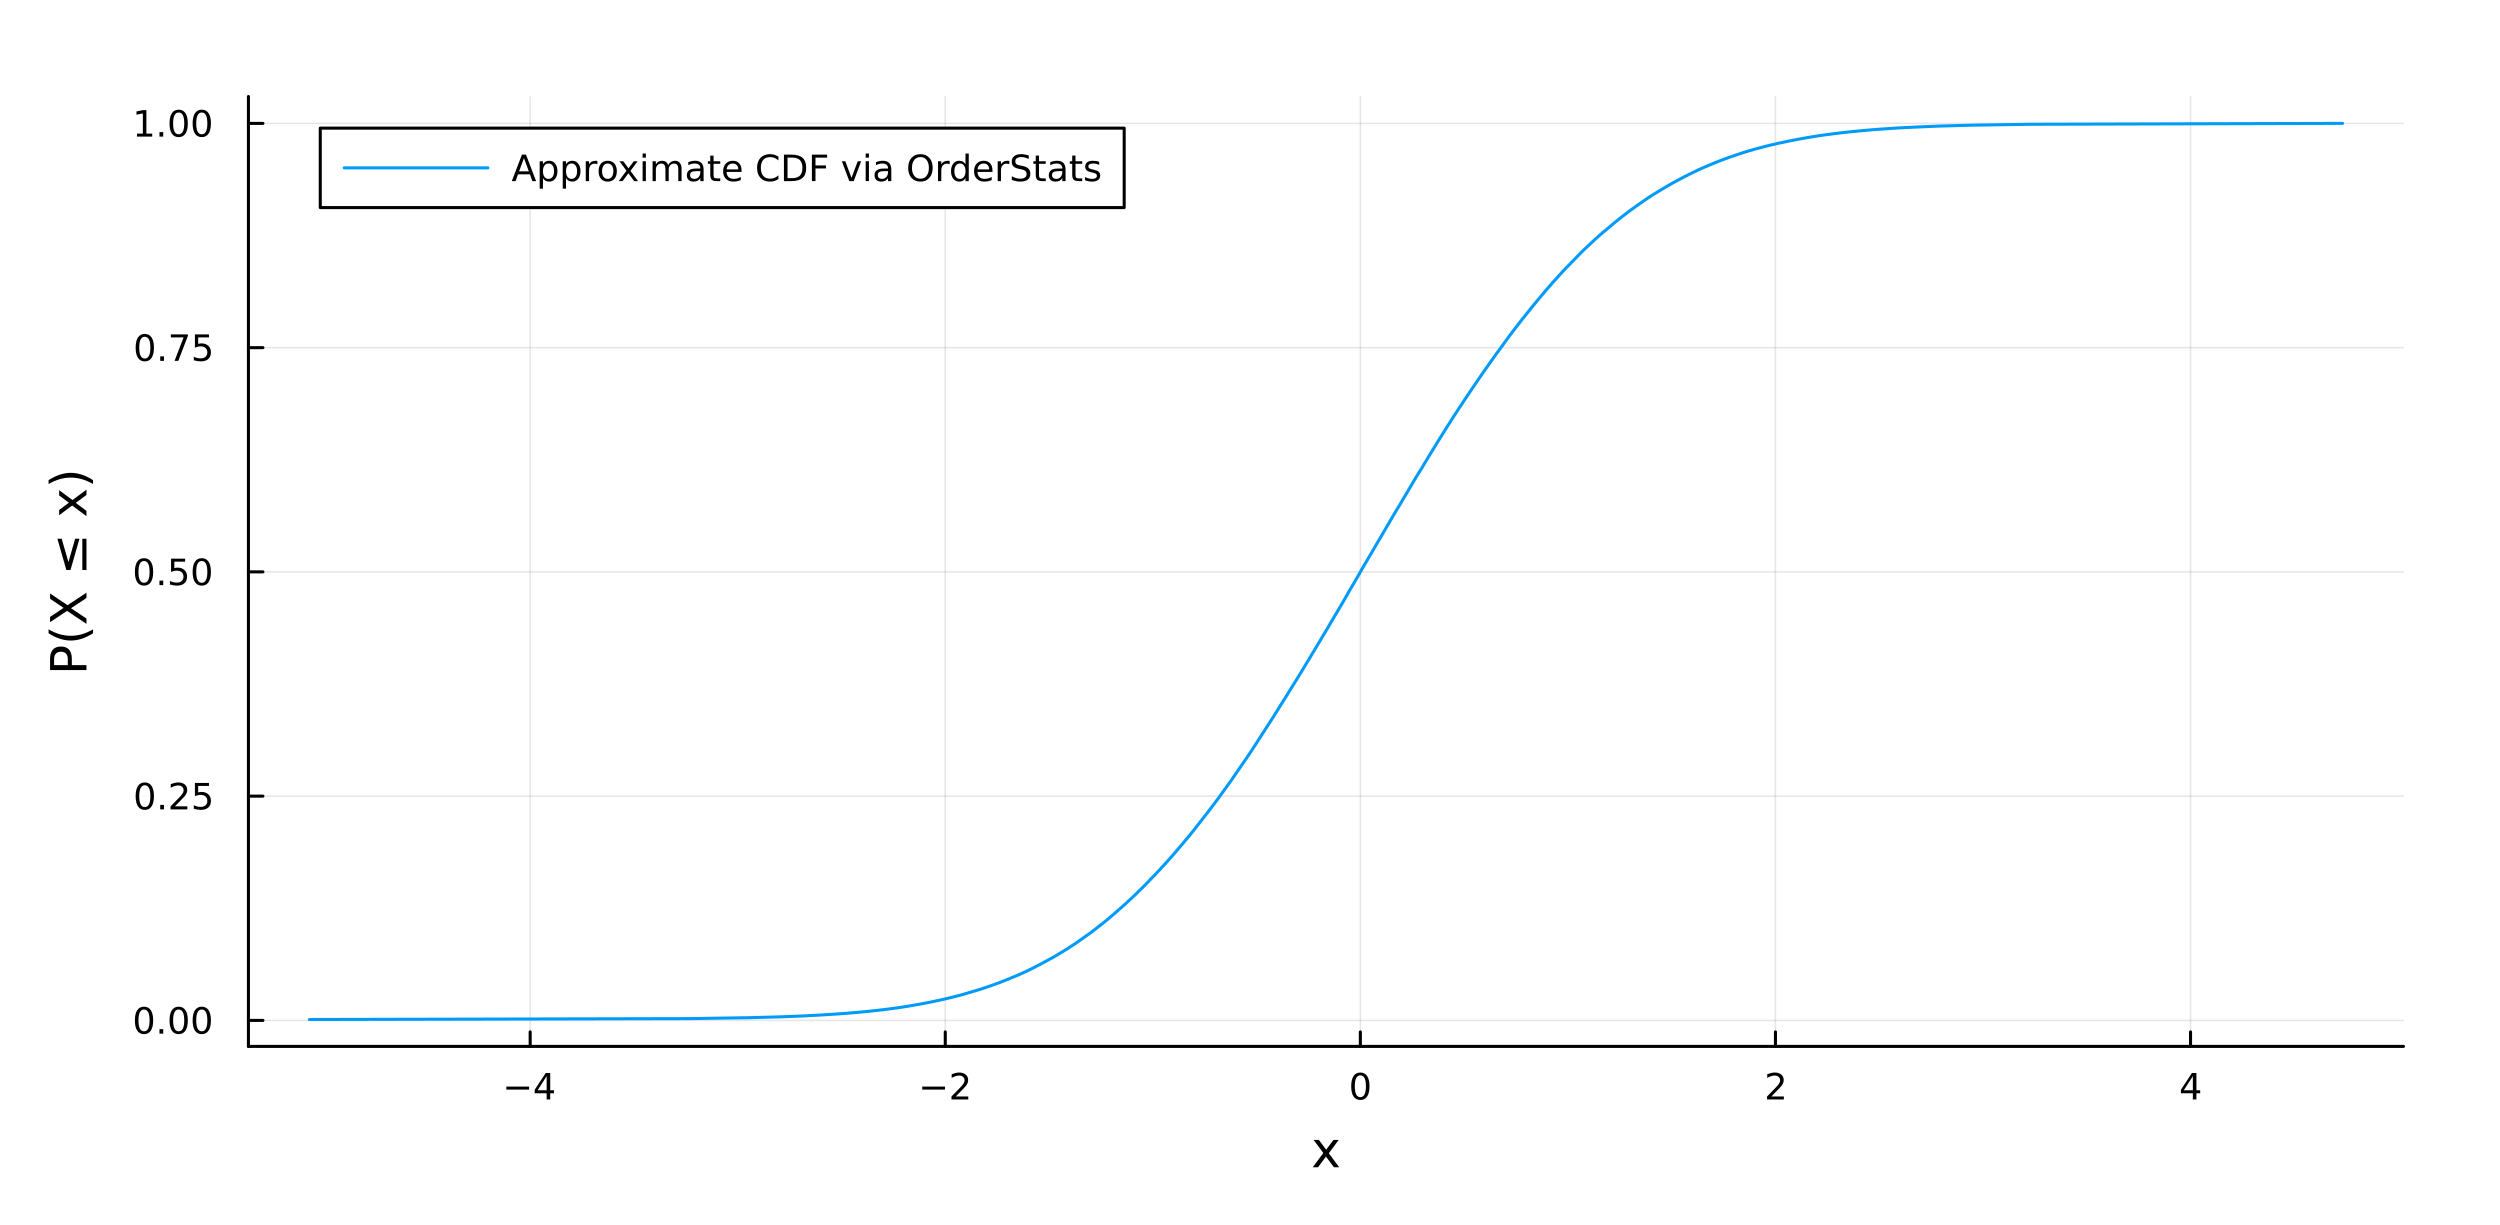 <?xml version="1.0" encoding="utf-8"?>
<svg xmlns="http://www.w3.org/2000/svg" xmlns:xlink="http://www.w3.org/1999/xlink" width="816" height="400" viewBox="0 0 3264 1600">
<rect x="0" y="0" width="3264" height="1600" fill="#333333" stroke="none"/>
<defs>
  <clipPath id="clip960">
    <rect x="0" y="0" width="3264" height="1600"/>
  </clipPath>
</defs>
<path clip-path="url(#clip960)" d="M0 1600 L3264 1600 L3264 0 L0 0  Z" fill="#ffffff" fill-rule="evenodd" fill-opacity="1"/>
<defs>
  <clipPath id="clip961">
    <rect x="652" y="0" width="2286" height="1600"/>
  </clipPath>
</defs>
<path clip-path="url(#clip960)" d="M324.343 1366.17 L3138.02 1366.17 L3138.02 125.984 L324.343 125.984  Z" fill="#ffffff" fill-rule="evenodd" fill-opacity="1"/>
<defs>
  <clipPath id="clip962">
    <rect x="324" y="125" width="2815" height="1241"/>
  </clipPath>
</defs>
<polyline clip-path="url(#clip962)" style="stroke:#000000; stroke-linecap:round; stroke-linejoin:round; stroke-width:2; stroke-opacity:0.1; fill:none" points="692.189,1366.17 692.189,125.984 "/>
<polyline clip-path="url(#clip962)" style="stroke:#000000; stroke-linecap:round; stroke-linejoin:round; stroke-width:2; stroke-opacity:0.1; fill:none" points="1234.14,1366.17 1234.14,125.984 "/>
<polyline clip-path="url(#clip962)" style="stroke:#000000; stroke-linecap:round; stroke-linejoin:round; stroke-width:2; stroke-opacity:0.1; fill:none" points="1776.08,1366.17 1776.08,125.984 "/>
<polyline clip-path="url(#clip962)" style="stroke:#000000; stroke-linecap:round; stroke-linejoin:round; stroke-width:2; stroke-opacity:0.1; fill:none" points="2318.03,1366.17 2318.03,125.984 "/>
<polyline clip-path="url(#clip962)" style="stroke:#000000; stroke-linecap:round; stroke-linejoin:round; stroke-width:2; stroke-opacity:0.1; fill:none" points="2859.97,1366.17 2859.97,125.984 "/>
<polyline clip-path="url(#clip960)" style="stroke:#000000; stroke-linecap:round; stroke-linejoin:round; stroke-width:4; stroke-opacity:1; fill:none" points="324.343,1366.17 3138.02,1366.17 "/>
<polyline clip-path="url(#clip960)" style="stroke:#000000; stroke-linecap:round; stroke-linejoin:round; stroke-width:4; stroke-opacity:1; fill:none" points="692.189,1366.17 692.189,1347.27 "/>
<polyline clip-path="url(#clip960)" style="stroke:#000000; stroke-linecap:round; stroke-linejoin:round; stroke-width:4; stroke-opacity:1; fill:none" points="1234.14,1366.17 1234.14,1347.27 "/>
<polyline clip-path="url(#clip960)" style="stroke:#000000; stroke-linecap:round; stroke-linejoin:round; stroke-width:4; stroke-opacity:1; fill:none" points="1776.08,1366.17 1776.08,1347.27 "/>
<polyline clip-path="url(#clip960)" style="stroke:#000000; stroke-linecap:round; stroke-linejoin:round; stroke-width:4; stroke-opacity:1; fill:none" points="2318.03,1366.17 2318.03,1347.27 "/>
<polyline clip-path="url(#clip960)" style="stroke:#000000; stroke-linecap:round; stroke-linejoin:round; stroke-width:4; stroke-opacity:1; fill:none" points="2859.97,1366.17 2859.97,1347.27 "/>
<path clip-path="url(#clip960)" d="M661.09 1418.65 L690.765 1418.65 L690.765 1422.59 L661.09 1422.59 L661.09 1418.65 Z" fill="#000000" fill-rule="nonzero" fill-opacity="1" /><path clip-path="url(#clip960)" d="M713.705 1404.99 L701.9 1423.44 L713.705 1423.44 L713.705 1404.99 M712.478 1400.92 L718.358 1400.92 L718.358 1423.44 L723.288 1423.44 L723.288 1427.33 L718.358 1427.33 L718.358 1435.48 L713.705 1435.48 L713.705 1427.33 L698.103 1427.33 L698.103 1422.82 L712.478 1400.92 Z" fill="#000000" fill-rule="nonzero" fill-opacity="1" /><path clip-path="url(#clip960)" d="M1204.08 1418.65 L1233.75 1418.65 L1233.75 1422.59 L1204.08 1422.59 L1204.08 1418.65 Z" fill="#000000" fill-rule="nonzero" fill-opacity="1" /><path clip-path="url(#clip960)" d="M1247.87 1431.54 L1264.19 1431.54 L1264.19 1435.48 L1242.25 1435.48 L1242.25 1431.54 Q1244.91 1428.79 1249.49 1424.16 Q1254.1 1419.51 1255.28 1418.16 Q1257.53 1415.64 1258.41 1413.9 Q1259.31 1412.15 1259.31 1410.46 Q1259.31 1407.7 1257.36 1405.97 Q1255.44 1404.23 1252.34 1404.23 Q1250.14 1404.23 1247.69 1404.99 Q1245.26 1405.76 1242.48 1407.31 L1242.48 1402.59 Q1245.3 1401.45 1247.76 1400.87 Q1250.21 1400.29 1252.25 1400.29 Q1257.62 1400.29 1260.81 1402.98 Q1264.01 1405.66 1264.01 1410.15 Q1264.01 1412.28 1263.2 1414.21 Q1262.41 1416.1 1260.3 1418.7 Q1259.73 1419.37 1256.62 1422.59 Q1253.52 1425.78 1247.87 1431.54 Z" fill="#000000" fill-rule="nonzero" fill-opacity="1" /><path clip-path="url(#clip960)" d="M1776.08 1404 Q1772.47 1404 1770.64 1407.56 Q1768.84 1411.1 1768.84 1418.23 Q1768.84 1425.34 1770.64 1428.9 Q1772.47 1432.45 1776.08 1432.45 Q1779.72 1432.45 1781.52 1428.9 Q1783.35 1425.34 1783.35 1418.23 Q1783.35 1411.1 1781.52 1407.56 Q1779.72 1404 1776.08 1404 M1776.08 1400.29 Q1781.89 1400.29 1784.95 1404.9 Q1788.03 1409.48 1788.03 1418.23 Q1788.03 1426.96 1784.95 1431.57 Q1781.89 1436.15 1776.08 1436.15 Q1770.27 1436.15 1767.19 1431.57 Q1764.14 1426.96 1764.14 1418.23 Q1764.14 1409.48 1767.19 1404.9 Q1770.27 1400.29 1776.08 1400.29 Z" fill="#000000" fill-rule="nonzero" fill-opacity="1" /><path clip-path="url(#clip960)" d="M2312.68 1431.54 L2329 1431.54 L2329 1435.48 L2307.06 1435.48 L2307.06 1431.54 Q2309.72 1428.79 2314.3 1424.16 Q2318.91 1419.51 2320.09 1418.16 Q2322.33 1415.64 2323.21 1413.9 Q2324.12 1412.15 2324.12 1410.46 Q2324.12 1407.7 2322.17 1405.97 Q2320.25 1404.23 2317.15 1404.23 Q2314.95 1404.23 2312.5 1404.99 Q2310.07 1405.76 2307.29 1407.31 L2307.29 1402.59 Q2310.11 1401.45 2312.57 1400.87 Q2315.02 1400.29 2317.06 1400.29 Q2322.43 1400.29 2325.62 1402.98 Q2328.81 1405.66 2328.81 1410.15 Q2328.81 1412.28 2328 1414.21 Q2327.22 1416.1 2325.11 1418.7 Q2324.53 1419.37 2321.43 1422.59 Q2318.33 1425.78 2312.68 1431.54 Z" fill="#000000" fill-rule="nonzero" fill-opacity="1" /><path clip-path="url(#clip960)" d="M2862.98 1404.99 L2851.18 1423.44 L2862.98 1423.44 L2862.98 1404.99 M2861.76 1400.92 L2867.64 1400.92 L2867.64 1423.44 L2872.57 1423.44 L2872.57 1427.33 L2867.64 1427.33 L2867.64 1435.48 L2862.98 1435.48 L2862.98 1427.33 L2847.38 1427.33 L2847.38 1422.82 L2861.76 1400.92 Z" fill="#000000" fill-rule="nonzero" fill-opacity="1" /><path clip-path="url(#clip960)" d="M1747.79 1488.34 L1734.9 1505.69 L1748.46 1523.99 L1741.56 1523.99 L1731.18 1509.99 L1720.8 1523.99 L1713.9 1523.99 L1727.74 1505.34 L1715.07 1488.34 L1721.98 1488.34 L1731.43 1501.04 L1740.89 1488.34 L1747.79 1488.34 Z" fill="#000000" fill-rule="nonzero" fill-opacity="1" /><polyline clip-path="url(#clip962)" style="stroke:#000000; stroke-linecap:round; stroke-linejoin:round; stroke-width:2; stroke-opacity:0.1; fill:none" points="324.343,1332.24 3138.02,1332.24 "/>
<polyline clip-path="url(#clip962)" style="stroke:#000000; stroke-linecap:round; stroke-linejoin:round; stroke-width:2; stroke-opacity:0.1; fill:none" points="324.343,1039.45 3138.02,1039.45 "/>
<polyline clip-path="url(#clip962)" style="stroke:#000000; stroke-linecap:round; stroke-linejoin:round; stroke-width:2; stroke-opacity:0.1; fill:none" points="324.343,746.66 3138.02,746.66 "/>
<polyline clip-path="url(#clip962)" style="stroke:#000000; stroke-linecap:round; stroke-linejoin:round; stroke-width:2; stroke-opacity:0.1; fill:none" points="324.343,453.872 3138.02,453.872 "/>
<polyline clip-path="url(#clip962)" style="stroke:#000000; stroke-linecap:round; stroke-linejoin:round; stroke-width:2; stroke-opacity:0.1; fill:none" points="324.343,161.084 3138.02,161.084 "/>
<polyline clip-path="url(#clip960)" style="stroke:#000000; stroke-linecap:round; stroke-linejoin:round; stroke-width:4; stroke-opacity:1; fill:none" points="324.343,1366.17 324.343,125.984 "/>
<polyline clip-path="url(#clip960)" style="stroke:#000000; stroke-linecap:round; stroke-linejoin:round; stroke-width:4; stroke-opacity:1; fill:none" points="324.343,1332.24 343.241,1332.24 "/>
<polyline clip-path="url(#clip960)" style="stroke:#000000; stroke-linecap:round; stroke-linejoin:round; stroke-width:4; stroke-opacity:1; fill:none" points="324.343,1039.45 343.241,1039.45 "/>
<polyline clip-path="url(#clip960)" style="stroke:#000000; stroke-linecap:round; stroke-linejoin:round; stroke-width:4; stroke-opacity:1; fill:none" points="324.343,746.66 343.241,746.66 "/>
<polyline clip-path="url(#clip960)" style="stroke:#000000; stroke-linecap:round; stroke-linejoin:round; stroke-width:4; stroke-opacity:1; fill:none" points="324.343,453.872 343.241,453.872 "/>
<polyline clip-path="url(#clip960)" style="stroke:#000000; stroke-linecap:round; stroke-linejoin:round; stroke-width:4; stroke-opacity:1; fill:none" points="324.343,161.084 343.241,161.084 "/>
<path clip-path="url(#clip960)" d="M188.046 1318.03 Q184.435 1318.03 182.606 1321.6 Q180.801 1325.14 180.801 1332.27 Q180.801 1339.38 182.606 1342.94 Q184.435 1346.48 188.046 1346.48 Q191.68 1346.48 193.486 1342.94 Q195.314 1339.38 195.314 1332.27 Q195.314 1325.14 193.486 1321.6 Q191.68 1318.03 188.046 1318.03 M188.046 1314.33 Q193.856 1314.33 196.912 1318.94 Q199.99 1323.52 199.99 1332.27 Q199.99 1341 196.912 1345.6 Q193.856 1350.19 188.046 1350.19 Q182.236 1350.19 179.157 1345.6 Q176.101 1341 176.101 1332.27 Q176.101 1323.52 179.157 1318.94 Q182.236 1314.33 188.046 1314.33 Z" fill="#000000" fill-rule="nonzero" fill-opacity="1" /><path clip-path="url(#clip960)" d="M208.208 1343.64 L213.092 1343.64 L213.092 1349.52 L208.208 1349.52 L208.208 1343.64 Z" fill="#000000" fill-rule="nonzero" fill-opacity="1" /><path clip-path="url(#clip960)" d="M233.277 1318.03 Q229.666 1318.03 227.837 1321.6 Q226.032 1325.14 226.032 1332.27 Q226.032 1339.38 227.837 1342.94 Q229.666 1346.48 233.277 1346.48 Q236.911 1346.48 238.717 1342.94 Q240.546 1339.38 240.546 1332.27 Q240.546 1325.14 238.717 1321.6 Q236.911 1318.03 233.277 1318.03 M233.277 1314.33 Q239.087 1314.33 242.143 1318.94 Q245.221 1323.52 245.221 1332.27 Q245.221 1341 242.143 1345.6 Q239.087 1350.19 233.277 1350.19 Q227.467 1350.19 224.388 1345.6 Q221.333 1341 221.333 1332.27 Q221.333 1323.52 224.388 1318.94 Q227.467 1314.33 233.277 1314.33 Z" fill="#000000" fill-rule="nonzero" fill-opacity="1" /><path clip-path="url(#clip960)" d="M263.439 1318.03 Q259.828 1318.03 257.999 1321.6 Q256.194 1325.14 256.194 1332.27 Q256.194 1339.38 257.999 1342.94 Q259.828 1346.48 263.439 1346.48 Q267.073 1346.48 268.879 1342.94 Q270.707 1339.38 270.707 1332.27 Q270.707 1325.14 268.879 1321.6 Q267.073 1318.03 263.439 1318.03 M263.439 1314.33 Q269.249 1314.33 272.305 1318.94 Q275.383 1323.52 275.383 1332.27 Q275.383 1341 272.305 1345.6 Q269.249 1350.19 263.439 1350.19 Q257.629 1350.19 254.55 1345.6 Q251.495 1341 251.495 1332.27 Q251.495 1323.52 254.55 1318.94 Q257.629 1314.33 263.439 1314.33 Z" fill="#000000" fill-rule="nonzero" fill-opacity="1" /><path clip-path="url(#clip960)" d="M189.041 1025.25 Q185.43 1025.25 183.601 1028.81 Q181.796 1032.35 181.796 1039.48 Q181.796 1046.59 183.601 1050.15 Q185.43 1053.7 189.041 1053.7 Q192.675 1053.7 194.481 1050.15 Q196.31 1046.59 196.31 1039.48 Q196.31 1032.35 194.481 1028.81 Q192.675 1025.25 189.041 1025.25 M189.041 1021.54 Q194.851 1021.54 197.907 1026.15 Q200.986 1030.73 200.986 1039.48 Q200.986 1048.21 197.907 1052.82 Q194.851 1057.4 189.041 1057.4 Q183.231 1057.4 180.152 1052.82 Q177.097 1048.21 177.097 1039.48 Q177.097 1030.73 180.152 1026.15 Q183.231 1021.54 189.041 1021.54 Z" fill="#000000" fill-rule="nonzero" fill-opacity="1" /><path clip-path="url(#clip960)" d="M209.203 1050.85 L214.087 1050.85 L214.087 1056.73 L209.203 1056.73 L209.203 1050.85 Z" fill="#000000" fill-rule="nonzero" fill-opacity="1" /><path clip-path="url(#clip960)" d="M228.3 1052.79 L244.62 1052.79 L244.62 1056.73 L222.675 1056.73 L222.675 1052.79 Q225.337 1050.04 229.921 1045.41 Q234.527 1040.76 235.708 1039.41 Q237.953 1036.89 238.833 1035.15 Q239.735 1033.39 239.735 1031.7 Q239.735 1028.95 237.791 1027.21 Q235.87 1025.48 232.768 1025.48 Q230.569 1025.48 228.115 1026.24 Q225.685 1027.01 222.907 1028.56 L222.907 1023.83 Q225.731 1022.7 228.185 1022.12 Q230.638 1021.54 232.675 1021.54 Q238.046 1021.54 241.24 1024.23 Q244.434 1026.91 244.434 1031.4 Q244.434 1033.53 243.624 1035.45 Q242.837 1037.35 240.731 1039.95 Q240.152 1040.62 237.05 1043.83 Q233.948 1047.03 228.3 1052.79 Z" fill="#000000" fill-rule="nonzero" fill-opacity="1" /><path clip-path="url(#clip960)" d="M254.481 1022.17 L272.837 1022.17 L272.837 1026.1 L258.763 1026.1 L258.763 1034.58 Q259.782 1034.23 260.8 1034.07 Q261.819 1033.88 262.837 1033.88 Q268.624 1033.88 272.004 1037.05 Q275.383 1040.22 275.383 1045.64 Q275.383 1051.22 271.911 1054.32 Q268.439 1057.4 262.12 1057.4 Q259.944 1057.4 257.675 1057.03 Q255.43 1056.66 253.022 1055.92 L253.022 1051.22 Q255.106 1052.35 257.328 1052.91 Q259.55 1053.46 262.027 1053.46 Q266.032 1053.46 268.37 1051.36 Q270.707 1049.25 270.707 1045.64 Q270.707 1042.03 268.37 1039.92 Q266.032 1037.82 262.027 1037.82 Q260.152 1037.82 258.277 1038.23 Q256.425 1038.65 254.481 1039.53 L254.481 1022.17 Z" fill="#000000" fill-rule="nonzero" fill-opacity="1" /><path clip-path="url(#clip960)" d="M188.046 732.459 Q184.435 732.459 182.606 736.023 Q180.801 739.565 180.801 746.695 Q180.801 753.801 182.606 757.366 Q184.435 760.908 188.046 760.908 Q191.68 760.908 193.486 757.366 Q195.314 753.801 195.314 746.695 Q195.314 739.565 193.486 736.023 Q191.68 732.459 188.046 732.459 M188.046 728.755 Q193.856 728.755 196.912 733.361 Q199.99 737.945 199.99 746.695 Q199.99 755.421 196.912 760.028 Q193.856 764.611 188.046 764.611 Q182.236 764.611 179.157 760.028 Q176.101 755.421 176.101 746.695 Q176.101 737.945 179.157 733.361 Q182.236 728.755 188.046 728.755 Z" fill="#000000" fill-rule="nonzero" fill-opacity="1" /><path clip-path="url(#clip960)" d="M208.208 758.06 L213.092 758.06 L213.092 763.94 L208.208 763.94 L208.208 758.06 Z" fill="#000000" fill-rule="nonzero" fill-opacity="1" /><path clip-path="url(#clip960)" d="M223.323 729.38 L241.68 729.38 L241.68 733.315 L227.606 733.315 L227.606 741.787 Q228.624 741.44 229.643 741.278 Q230.661 741.093 231.68 741.093 Q237.467 741.093 240.847 744.264 Q244.226 747.435 244.226 752.852 Q244.226 758.431 240.754 761.533 Q237.282 764.611 230.962 764.611 Q228.786 764.611 226.518 764.241 Q224.273 763.87 221.865 763.13 L221.865 758.431 Q223.948 759.565 226.171 760.12 Q228.393 760.676 230.87 760.676 Q234.874 760.676 237.212 758.57 Q239.55 756.463 239.55 752.852 Q239.55 749.241 237.212 747.134 Q234.874 745.028 230.87 745.028 Q228.995 745.028 227.12 745.445 Q225.268 745.861 223.323 746.741 L223.323 729.38 Z" fill="#000000" fill-rule="nonzero" fill-opacity="1" /><path clip-path="url(#clip960)" d="M263.439 732.459 Q259.828 732.459 257.999 736.023 Q256.194 739.565 256.194 746.695 Q256.194 753.801 257.999 757.366 Q259.828 760.908 263.439 760.908 Q267.073 760.908 268.879 757.366 Q270.707 753.801 270.707 746.695 Q270.707 739.565 268.879 736.023 Q267.073 732.459 263.439 732.459 M263.439 728.755 Q269.249 728.755 272.305 733.361 Q275.383 737.945 275.383 746.695 Q275.383 755.421 272.305 760.028 Q269.249 764.611 263.439 764.611 Q257.629 764.611 254.55 760.028 Q251.495 755.421 251.495 746.695 Q251.495 737.945 254.55 733.361 Q257.629 728.755 263.439 728.755 Z" fill="#000000" fill-rule="nonzero" fill-opacity="1" /><path clip-path="url(#clip960)" d="M189.041 439.671 Q185.43 439.671 183.601 443.235 Q181.796 446.777 181.796 453.907 Q181.796 461.013 183.601 464.578 Q185.43 468.119 189.041 468.119 Q192.675 468.119 194.481 464.578 Q196.31 461.013 196.31 453.907 Q196.31 446.777 194.481 443.235 Q192.675 439.671 189.041 439.671 M189.041 435.967 Q194.851 435.967 197.907 440.573 Q200.986 445.157 200.986 453.907 Q200.986 462.633 197.907 467.24 Q194.851 471.823 189.041 471.823 Q183.231 471.823 180.152 467.24 Q177.097 462.633 177.097 453.907 Q177.097 445.157 180.152 440.573 Q183.231 435.967 189.041 435.967 Z" fill="#000000" fill-rule="nonzero" fill-opacity="1" /><path clip-path="url(#clip960)" d="M209.203 465.272 L214.087 465.272 L214.087 471.152 L209.203 471.152 L209.203 465.272 Z" fill="#000000" fill-rule="nonzero" fill-opacity="1" /><path clip-path="url(#clip960)" d="M223.092 436.592 L245.314 436.592 L245.314 438.583 L232.768 471.152 L227.884 471.152 L239.689 440.527 L223.092 440.527 L223.092 436.592 Z" fill="#000000" fill-rule="nonzero" fill-opacity="1" /><path clip-path="url(#clip960)" d="M254.481 436.592 L272.837 436.592 L272.837 440.527 L258.763 440.527 L258.763 448.999 Q259.782 448.652 260.8 448.49 Q261.819 448.305 262.837 448.305 Q268.624 448.305 272.004 451.476 Q275.383 454.647 275.383 460.064 Q275.383 465.643 271.911 468.744 Q268.439 471.823 262.12 471.823 Q259.944 471.823 257.675 471.453 Q255.43 471.082 253.022 470.342 L253.022 465.643 Q255.106 466.777 257.328 467.332 Q259.55 467.888 262.027 467.888 Q266.032 467.888 268.37 465.781 Q270.707 463.675 270.707 460.064 Q270.707 456.453 268.37 454.346 Q266.032 452.24 262.027 452.24 Q260.152 452.24 258.277 452.657 Q256.425 453.073 254.481 453.953 L254.481 436.592 Z" fill="#000000" fill-rule="nonzero" fill-opacity="1" /><path clip-path="url(#clip960)" d="M178.856 174.429 L186.495 174.429 L186.495 148.063 L178.185 149.73 L178.185 145.47 L186.449 143.804 L191.125 143.804 L191.125 174.429 L198.763 174.429 L198.763 178.364 L178.856 178.364 L178.856 174.429 Z" fill="#000000" fill-rule="nonzero" fill-opacity="1" /><path clip-path="url(#clip960)" d="M208.208 172.484 L213.092 172.484 L213.092 178.364 L208.208 178.364 L208.208 172.484 Z" fill="#000000" fill-rule="nonzero" fill-opacity="1" /><path clip-path="url(#clip960)" d="M233.277 146.882 Q229.666 146.882 227.837 150.447 Q226.032 153.989 226.032 161.118 Q226.032 168.225 227.837 171.79 Q229.666 175.331 233.277 175.331 Q236.911 175.331 238.717 171.79 Q240.546 168.225 240.546 161.118 Q240.546 153.989 238.717 150.447 Q236.911 146.882 233.277 146.882 M233.277 143.179 Q239.087 143.179 242.143 147.785 Q245.221 152.369 245.221 161.118 Q245.221 169.845 242.143 174.452 Q239.087 179.035 233.277 179.035 Q227.467 179.035 224.388 174.452 Q221.333 169.845 221.333 161.118 Q221.333 152.369 224.388 147.785 Q227.467 143.179 233.277 143.179 Z" fill="#000000" fill-rule="nonzero" fill-opacity="1" /><path clip-path="url(#clip960)" d="M263.439 146.882 Q259.828 146.882 257.999 150.447 Q256.194 153.989 256.194 161.118 Q256.194 168.225 257.999 171.79 Q259.828 175.331 263.439 175.331 Q267.073 175.331 268.879 171.79 Q270.707 168.225 270.707 161.118 Q270.707 153.989 268.879 150.447 Q267.073 146.882 263.439 146.882 M263.439 143.179 Q269.249 143.179 272.305 147.785 Q275.383 152.369 275.383 161.118 Q275.383 169.845 272.305 174.452 Q269.249 179.035 263.439 179.035 Q257.629 179.035 254.55 174.452 Q251.495 169.845 251.495 161.118 Q251.495 152.369 254.55 147.785 Q257.629 143.179 263.439 143.179 Z" fill="#000000" fill-rule="nonzero" fill-opacity="1" /><path clip-path="url(#clip960)" d="M70.649 868.377 L88.505 868.377 L88.505 860.292 Q88.505 855.804 86.181 853.354 Q83.858 850.903 79.561 850.903 Q75.296 850.903 72.972 853.354 Q70.649 855.804 70.649 860.292 L70.649 868.377 M65.365 874.806 L65.365 860.292 Q65.365 852.303 68.994 848.229 Q72.591 844.123 79.561 844.123 Q86.595 844.123 90.192 848.229 Q93.788 852.303 93.788 860.292 L93.788 868.377 L112.885 868.377 L112.885 874.806 L65.365 874.806 Z" fill="#000000" fill-rule="nonzero" fill-opacity="1" /><path clip-path="url(#clip960)" d="M63.424 821.684 Q70.745 825.949 77.906 828.018 Q85.067 830.087 92.42 830.087 Q99.772 830.087 106.997 828.018 Q114.19 825.917 121.479 821.684 L121.479 826.777 Q113.999 831.551 106.774 833.938 Q99.549 836.293 92.42 836.293 Q85.322 836.293 78.129 833.938 Q70.936 831.583 63.424 826.777 L63.424 821.684 Z" fill="#000000" fill-rule="nonzero" fill-opacity="1" /><path clip-path="url(#clip960)" d="M65.365 812.358 L65.365 805.452 L83.03 793.643 L65.365 781.771 L65.365 774.864 L88.186 790.142 L112.885 773.846 L112.885 780.753 L92.674 794.121 L112.885 807.584 L112.885 814.523 L87.518 797.558 L65.365 812.358 Z" fill="#000000" fill-rule="nonzero" fill-opacity="1" /><path clip-path="url(#clip960)" d="M80.548 703.378 L89.364 733.933 L98.085 703.378 L103.751 703.378 L92.038 744.182 L86.627 744.182 L74.946 703.378 L80.548 703.378 M107.475 744.182 L107.475 703.378 L112.885 703.378 L112.885 744.182 L107.475 744.182 Z" fill="#000000" fill-rule="nonzero" fill-opacity="1" /><path clip-path="url(#clip960)" d="M77.237 639.975 L94.584 652.866 L112.885 639.307 L112.885 646.213 L98.881 656.59 L112.885 666.966 L112.885 673.872 L94.234 660.027 L77.237 672.695 L77.237 665.788 L89.937 656.335 L77.237 646.882 L77.237 639.975 Z" fill="#000000" fill-rule="nonzero" fill-opacity="1" /><path clip-path="url(#clip960)" d="M63.424 631.954 L63.424 626.862 Q70.936 622.087 78.129 619.732 Q85.322 617.345 92.42 617.345 Q99.549 617.345 106.774 619.732 Q113.999 622.087 121.479 626.862 L121.479 631.954 Q114.19 627.721 106.997 625.652 Q99.772 623.552 92.42 623.552 Q85.067 623.552 77.906 625.652 Q70.745 627.721 63.424 631.954 Z" fill="#000000" fill-rule="nonzero" fill-opacity="1" /><polyline clip-path="url(#clip962)" style="stroke:#009af9; stroke-linecap:round; stroke-linejoin:round; stroke-width:4; stroke-opacity:1; fill:none" points="403.976,1331.07 900.23,1329.9 977.696,1328.73 1019.74,1327.56 1049.49,1326.39 1071.23,1325.22 1089.88,1324.05 1106.18,1322.89 1119.94,1321.72 1132.24,1320.55 1143.39,1319.38 1153.52,1318.21 1162.84,1317.04 1171.31,1315.87 1178.99,1314.7 1186.46,1313.54 1193,1312.37 1199.97,1311.2 1206.16,1310.03 1212.28,1308.86 1217.99,1307.69 1223.52,1306.52 1228.89,1305.35 1233.97,1304.18 1238.93,1303.02 1243.73,1301.85 1248.5,1300.68 1252.91,1299.51 1257.17,1298.34 1261.25,1297.17 1265.11,1296 1269.08,1294.83 1272.96,1293.67 1276.96,1292.5 1280.66,1291.33 1284.23,1290.16 1287.82,1288.99 1291.26,1287.82 1294.6,1286.65 1297.86,1285.48 1301.1,1284.31 1304.24,1283.15 1307.25,1281.98 1310.21,1280.81 1313.14,1279.64 1316.1,1278.47 1318.89,1277.3 1321.72,1276.13 1324.51,1274.96 1327.39,1273.8 1330.16,1272.63 1332.74,1271.46 1335.35,1270.29 1337.92,1269.12 1340.45,1267.95 1342.86,1266.78 1345.23,1265.61 1347.62,1264.44 1349.81,1263.28 1352.08,1262.11 1354.21,1260.94 1356.62,1259.77 1358.92,1258.6 1361.07,1257.43 1363.26,1256.26 1365.38,1255.09 1367.56,1253.93 1369.7,1252.76 1371.85,1251.59 1374.02,1250.42 1376.08,1249.25 1378.11,1248.08 1380.09,1246.91 1381.99,1245.74 1383.88,1244.57 1385.87,1243.41 1387.8,1242.24 1389.65,1241.07 1391.56,1239.9 1393.58,1238.73 1395.28,1237.56 1397.03,1236.39 1398.83,1235.22 1400.63,1234.06 1402.43,1232.89 1404.22,1231.72 1405.9,1230.55 1407.49,1229.38 1409.19,1228.21 1410.85,1227.04 1412.57,1225.87 1414.17,1224.71 1415.8,1223.54 1417.38,1222.37 1419.05,1221.2 1420.76,1220.03 1422.47,1218.86 1424.01,1217.69 1425.58,1216.52 1427.11,1215.35 1428.63,1214.19 1430.15,1213.02 1431.65,1211.85 1433.12,1210.68 1434.63,1209.51 1436.14,1208.34 1437.62,1207.17 1439.13,1206 1440.64,1204.84 1442.01,1203.67 1443.54,1202.5 1444.96,1201.33 1446.34,1200.16 1447.73,1198.99 1449.12,1197.82 1450.41,1196.65 1451.83,1195.48 1453.23,1194.32 1454.55,1193.15 1455.91,1191.98 1457.23,1190.81 1458.58,1189.64 1459.83,1188.47 1461.18,1187.3 1462.52,1186.13 1463.83,1184.97 1465.18,1183.8 1466.53,1182.63 1467.87,1181.46 1469.13,1180.29 1470.37,1179.12 1471.65,1177.95 1472.9,1176.78 1474.16,1175.61 1475.47,1174.45 1476.68,1173.28 1477.95,1172.11 1479.16,1170.94 1480.45,1169.77 1481.67,1168.6 1482.95,1167.43 1484.11,1166.26 1485.24,1165.1 1486.48,1163.93 1487.63,1162.76 1488.87,1161.59 1490.04,1160.42 1491.24,1159.25 1492.41,1158.08 1493.61,1156.91 1494.77,1155.75 1495.9,1154.58 1497.01,1153.41 1498.14,1152.24 1499.26,1151.07 1500.34,1149.9 1501.45,1148.73 1502.57,1147.56 1503.72,1146.39 1504.85,1145.23 1506.02,1144.06 1507.17,1142.89 1508.26,1141.72 1509.38,1140.55 1510.45,1139.38 1511.54,1138.21 1512.67,1137.04 1513.77,1135.88 1514.87,1134.71 1515.94,1133.54 1516.99,1132.37 1518.09,1131.2 1519.17,1130.03 1520.21,1128.86 1521.28,1127.69 1522.31,1126.52 1523.41,1125.36 1524.46,1124.19 1525.51,1123.02 1526.51,1121.85 1527.57,1120.68 1528.63,1119.51 1529.68,1118.34 1530.72,1117.17 1531.72,1116.01 1532.76,1114.84 1533.77,1113.67 1534.74,1112.5 1535.75,1111.33 1536.76,1110.16 1537.73,1108.99 1538.73,1107.82 1539.74,1106.65 1540.71,1105.49 1541.68,1104.32 1542.7,1103.15 1543.7,1101.98 1544.68,1100.81 1545.62,1099.64 1546.6,1098.47 1547.55,1097.3 1548.57,1096.14 1549.58,1094.97 1550.53,1093.8 1551.54,1092.63 1552.46,1091.46 1553.43,1090.29 1554.42,1089.12 1555.34,1087.95 1556.29,1086.78 1557.23,1085.62 1558.19,1084.45 1559.14,1083.28 1560.03,1082.11 1560.93,1080.94 1561.86,1079.77 1562.79,1078.6 1563.7,1077.43 1564.6,1076.27 1565.46,1075.1 1566.35,1073.93 1567.24,1072.76 1568.19,1071.59 1569.11,1070.42 1570.04,1069.25 1570.97,1068.08 1571.87,1066.92 1572.74,1065.75 1573.63,1064.58 1574.56,1063.41 1575.51,1062.24 1576.41,1061.07 1577.32,1059.9 1578.2,1058.73 1579.1,1057.56 1579.96,1056.4 1580.84,1055.23 1581.73,1054.06 1582.61,1052.89 1583.48,1051.72 1584.39,1050.55 1585.31,1049.38 1586.21,1048.21 1587.08,1047.05 1587.93,1045.88 1588.81,1044.71 1589.64,1043.54 1590.53,1042.37 1591.39,1041.2 1592.23,1040.03 1593.07,1038.86 1593.91,1037.69 1594.75,1036.53 1595.61,1035.36 1596.44,1034.19 1597.28,1033.02 1598.11,1031.85 1598.93,1030.68 1599.81,1029.51 1600.68,1028.34 1601.53,1027.18 1602.37,1026.01 1603.19,1024.84 1604.07,1023.67 1604.93,1022.5 1605.75,1021.33 1606.56,1020.16 1607.4,1018.99 1608.19,1017.82 1609.02,1016.66 1609.81,1015.49 1610.59,1014.32 1611.42,1013.15 1612.21,1011.98 1613.04,1010.81 1613.8,1009.64 1614.62,1008.47 1615.39,1007.31 1616.22,1006.14 1617.04,1004.97 1617.85,1003.8 1618.66,1002.63 1619.46,1001.46 1620.23,1000.29 1621.02,999.124 1621.86,997.955 1622.66,996.786 1623.44,995.617 1624.24,994.449 1625.04,993.28 1625.84,992.111 1626.68,990.942 1627.5,989.773 1628.26,988.605 1629.02,987.436 1629.83,986.267 1630.63,985.098 1631.45,983.929 1632.21,982.76 1633.01,981.592 1633.8,980.423 1634.57,979.254 1635.3,978.085 1636.08,976.916 1636.84,975.748 1637.61,974.579 1638.37,973.41 1639.07,972.241 1639.81,971.072 1640.62,969.904 1641.37,968.735 1642.12,967.566 1642.85,966.397 1643.6,965.228 1644.36,964.059 1645.13,962.891 1645.9,961.722 1646.63,960.553 1647.39,959.384 1648.12,958.215 1648.89,957.047 1649.64,955.878 1650.43,954.709 1651.18,953.54 1651.93,952.371 1652.69,951.202 1653.4,950.034 1654.15,948.865 1654.91,947.696 1655.68,946.527 1656.45,945.358 1657.21,944.19 1657.97,943.021 1658.72,941.852 1659.44,940.683 1660.22,939.514 1660.98,938.346 1661.72,937.177 1662.44,936.008 1663.19,934.839 1663.92,933.67 1664.64,932.501 1665.36,931.333 1666.09,930.164 1666.8,928.995 1667.51,927.826 1668.26,926.657 1668.98,925.489 1669.74,924.32 1670.46,923.151 1671.2,921.982 1671.95,920.813 1672.67,919.644 1673.38,918.476 1674.12,917.307 1674.87,916.138 1675.59,914.969 1676.32,913.8 1677.05,912.632 1677.79,911.463 1678.54,910.294 1679.26,909.125 1679.98,907.956 1680.71,906.788 1681.46,905.619 1682.15,904.45 1682.86,903.281 1683.54,902.112 1684.27,900.943 1685,899.775 1685.72,898.606 1686.49,897.437 1687.21,896.268 1687.94,895.099 1688.64,893.931 1689.37,892.762 1690.09,891.593 1690.83,890.424 1691.57,889.255 1692.34,888.086 1693.05,886.918 1693.77,885.749 1694.5,884.58 1695.22,883.411 1695.93,882.242 1696.66,881.074 1697.35,879.905 1698.06,878.736 1698.77,877.567 1699.49,876.398 1700.2,875.23 1700.89,874.061 1701.59,872.892 1702.3,871.723 1703,870.554 1703.71,869.385 1704.41,868.217 1705.14,867.048 1705.83,865.879 1706.53,864.71 1707.24,863.541 1707.94,862.373 1708.66,861.204 1709.37,860.035 1710.09,858.866 1710.82,857.697 1711.48,856.528 1712.16,855.36 1712.88,854.191 1713.58,853.022 1714.29,851.853 1715.01,850.684 1715.74,849.516 1716.41,848.347 1717.12,847.178 1717.82,846.009 1718.51,844.84 1719.21,843.672 1719.92,842.503 1720.6,841.334 1721.3,840.165 1722.02,838.996 1722.69,837.827 1723.39,836.659 1724.09,835.49 1724.81,834.321 1725.5,833.152 1726.18,831.983 1726.87,830.815 1727.56,829.646 1728.24,828.477 1728.96,827.308 1729.67,826.139 1730.39,824.97 1731.06,823.802 1731.78,822.633 1732.49,821.464 1733.21,820.295 1733.91,819.126 1734.58,817.958 1735.23,816.789 1735.91,815.62 1736.58,814.451 1737.26,813.282 1737.95,812.114 1738.66,810.945 1739.34,809.776 1740.02,808.607 1740.72,807.438 1741.41,806.269 1742.12,805.101 1742.78,803.932 1743.5,802.763 1744.2,801.594 1744.9,800.425 1745.6,799.257 1746.27,798.088 1747,796.919 1747.72,795.75 1748.38,794.581 1749.03,793.412 1749.74,792.244 1750.44,791.075 1751.12,789.906 1751.82,788.737 1752.51,787.568 1753.18,786.4 1753.85,785.231 1754.53,784.062 1755.22,782.893 1755.89,781.724 1756.53,780.556 1757.2,779.387 1757.85,778.218 1758.55,777.049 1759.2,775.88 1759.85,774.711 1760.52,773.543 1761.17,772.374 1761.85,771.205 1762.49,770.036 1763.18,768.867 1763.88,767.699 1764.59,766.53 1765.29,765.361 1765.96,764.192 1766.65,763.023 1767.33,761.854 1767.99,760.686 1768.7,759.517 1769.38,758.348 1770.1,757.179 1770.74,756.01 1771.45,754.842 1772.16,753.673 1772.85,752.504 1773.51,751.335 1774.19,750.166 1774.83,748.998 1775.49,747.829 1776.14,746.66 1776.76,745.491 1777.45,744.322 1778.11,743.153 1778.78,741.985 1779.46,740.816 1780.14,739.647 1780.82,738.478 1781.5,737.309 1782.18,736.141 1782.86,734.972 1783.58,733.803 1784.27,732.634 1784.96,731.465 1785.65,730.296 1786.32,729.128 1786.98,727.959 1787.68,726.79 1788.34,725.621 1789.07,724.452 1789.76,723.284 1790.46,722.115 1791.14,720.946 1791.82,719.777 1792.49,718.608 1793.18,717.44 1793.86,716.271 1794.54,715.102 1795.23,713.933 1795.9,712.764 1796.57,711.595 1797.27,710.427 1797.94,709.258 1798.66,708.089 1799.33,706.92 1800.03,705.751 1800.74,704.583 1801.42,703.414 1802.09,702.245 1802.78,701.076 1803.46,699.907 1804.18,698.739 1804.85,697.57 1805.5,696.401 1806.21,695.232 1806.89,694.063 1807.56,692.894 1808.23,691.726 1808.92,690.557 1809.57,689.388 1810.27,688.219 1810.99,687.05 1811.66,685.882 1812.34,684.713 1813.05,683.544 1813.73,682.375 1814.39,681.206 1815.08,680.037 1815.74,678.869 1816.43,677.7 1817.09,676.531 1817.77,675.362 1818.48,674.193 1819.17,673.025 1819.85,671.856 1820.55,670.687 1821.23,669.518 1821.94,668.349 1822.63,667.181 1823.32,666.012 1824.04,664.843 1824.77,663.674 1825.47,662.505 1826.19,661.336 1826.9,660.168 1827.64,658.999 1828.34,657.83 1829.04,656.661 1829.68,655.492 1830.34,654.324 1831.03,653.155 1831.72,651.986 1832.42,650.817 1833.1,649.648 1833.78,648.479 1834.5,647.311 1835.22,646.142 1835.92,644.973 1836.6,643.804 1837.26,642.635 1837.97,641.467 1838.66,640.298 1839.33,639.129 1840.03,637.96 1840.74,636.791 1841.4,635.623 1842.09,634.454 1842.83,633.285 1843.49,632.116 1844.19,630.947 1844.88,629.778 1845.54,628.61 1846.21,627.441 1846.93,626.272 1847.63,625.103 1848.32,623.934 1849.03,622.766 1849.76,621.597 1850.48,620.428 1851.15,619.259 1851.91,618.09 1852.61,616.921 1853.33,615.753 1854.07,614.584 1854.83,613.415 1855.59,612.246 1856.29,611.077 1857.01,609.909 1857.69,608.74 1858.37,607.571 1859.06,606.402 1859.77,605.233 1860.46,604.065 1861.17,602.896 1861.85,601.727 1862.58,600.558 1863.31,599.389 1864.02,598.22 1864.7,597.052 1865.42,595.883 1866.13,594.714 1866.85,593.545 1867.58,592.376 1868.28,591.208 1869,590.039 1869.73,588.87 1870.46,587.701 1871.22,586.532 1871.9,585.363 1872.59,584.195 1873.31,583.026 1874.02,581.857 1874.72,580.688 1875.46,579.519 1876.15,578.351 1876.87,577.182 1877.61,576.013 1878.31,574.844 1879.05,573.675 1879.79,572.507 1880.51,571.338 1881.28,570.169 1882,569 1882.69,567.831 1883.45,566.662 1884.19,565.494 1884.89,564.325 1885.62,563.156 1886.36,561.987 1887.12,560.818 1887.86,559.65 1888.55,558.481 1889.31,557.312 1890.04,556.143 1890.78,554.974 1891.57,553.805 1892.36,552.637 1893.09,551.468 1893.8,550.299 1894.5,549.13 1895.24,547.961 1896,546.793 1896.73,545.624 1897.48,544.455 1898.18,543.286 1898.94,542.117 1899.72,540.949 1900.51,539.78 1901.3,538.611 1902.05,537.442 1902.81,536.273 1903.55,535.104 1904.34,533.936 1905.09,532.767 1905.85,531.598 1906.61,530.429 1907.4,529.26 1908.18,528.092 1908.96,526.923 1909.71,525.754 1910.48,524.585 1911.25,523.416 1911.98,522.247 1912.77,521.079 1913.57,519.91 1914.37,518.741 1915.15,517.572 1915.94,516.403 1916.76,515.235 1917.51,514.066 1918.29,512.897 1919.08,511.728 1919.87,510.559 1920.68,509.391 1921.43,508.222 1922.24,507.053 1923.03,505.884 1923.85,504.715 1924.67,503.546 1925.45,502.378 1926.22,501.209 1927,500.04 1927.84,498.871 1928.63,497.702 1929.38,496.534 1930.19,495.365 1930.97,494.196 1931.77,493.027 1932.62,491.858 1933.42,490.689 1934.21,489.521 1934.99,488.352 1935.81,487.183 1936.59,486.014 1937.43,484.845 1938.21,483.677 1939.06,482.508 1939.89,481.339 1940.72,480.17 1941.56,479.001 1942.38,477.833 1943.22,476.664 1944.04,475.495 1944.85,474.326 1945.7,473.157 1946.52,471.988 1947.36,470.82 1948.2,469.651 1949,468.482 1949.85,467.313 1950.72,466.144 1951.5,464.976 1952.32,463.807 1953.13,462.638 1953.98,461.469 1954.87,460.3 1955.73,459.131 1956.62,457.963 1957.5,456.794 1958.34,455.625 1959.16,454.456 1960.04,453.287 1960.88,452.119 1961.73,450.95 1962.59,449.781 1963.42,448.612 1964.23,447.443 1965.09,446.275 1965.96,445.106 1966.83,443.937 1967.65,442.768 1968.51,441.599 1969.34,440.43 1970.22,439.262 1971.07,438.093 1971.97,436.924 1972.82,435.755 1973.72,434.586 1974.59,433.418 1975.52,432.249 1976.4,431.08 1977.28,429.911 1978.14,428.742 1979.05,427.574 1980.02,426.405 1980.9,425.236 1981.77,424.067 1982.67,422.898 1983.62,421.729 1984.54,420.561 1985.44,419.392 1986.34,418.223 1987.23,417.054 1988.14,415.885 1989.16,414.717 1990.11,413.548 1991.02,412.379 1991.93,411.21 1992.83,410.041 1993.8,408.872 1994.7,407.704 1995.69,406.535 1996.63,405.366 1997.55,404.197 1998.49,403.028 1999.42,401.86 2000.32,400.691 2001.24,399.522 2002.21,398.353 2003.2,397.184 2004.17,396.016 2005.23,394.847 2006.12,393.678 2007.09,392.509 2008.06,391.34 2009,390.171 2010,389.003 2010.99,387.834 2011.97,386.665 2012.95,385.496 2013.93,384.327 2014.93,383.159 2015.89,381.99 2016.92,380.821 2017.82,379.652 2018.9,378.483 2019.89,377.314 2020.94,376.146 2021.96,374.977 2022.94,373.808 2023.97,372.639 2025.04,371.47 2026.06,370.302 2027.04,369.133 2028.06,367.964 2029.15,366.795 2030.21,365.626 2031.33,364.458 2032.34,363.289 2033.35,362.12 2034.38,360.951 2035.44,359.782 2036.51,358.613 2037.6,357.445 2038.73,356.276 2039.78,355.107 2040.83,353.938 2042,352.769 2043.1,351.601 2044.16,350.432 2045.31,349.263 2046.43,348.094 2047.59,346.925 2048.75,345.756 2049.91,344.588 2051.01,343.419 2052.14,342.25 2053.22,341.081 2054.45,339.912 2055.59,338.744 2056.73,337.575 2057.86,336.406 2058.93,335.237 2060.09,334.068 2061.25,332.9 2062.37,331.731 2063.53,330.562 2064.66,329.393 2065.83,328.224 2067,327.055 2068.23,325.887 2069.49,324.718 2070.8,323.549 2072.04,322.38 2073.23,321.211 2074.43,320.043 2075.72,318.874 2076.97,317.705 2078.18,316.536 2079.48,315.367 2080.73,314.198 2081.95,313.03 2083.2,311.861 2084.49,310.692 2085.84,309.523 2087.21,308.354 2088.49,307.186 2089.82,306.017 2091.22,304.848 2092.55,303.679 2093.97,302.51 2095.47,301.342 2096.83,300.173 2098.17,299.004 2099.52,297.835 2100.96,296.666 2102.31,295.497 2103.7,294.329 2105.08,293.16 2106.47,291.991 2107.89,290.822 2109.34,289.653 2110.77,288.485 2112.22,287.316 2113.69,286.147 2115.19,284.978 2116.6,283.809 2118.09,282.64 2119.57,281.472 2121.17,280.303 2122.7,279.134 2124.18,277.965 2125.73,276.796 2127.28,275.628 2128.87,274.459 2130.46,273.29 2132.09,272.121 2133.69,270.952 2135.31,269.784 2136.97,268.615 2138.67,267.446 2140.29,266.277 2141.94,265.108 2143.64,263.939 2145.33,262.771 2147.06,261.602 2148.77,260.433 2150.42,259.264 2152.13,258.095 2154.01,256.927 2155.84,255.758 2157.6,254.589 2159.5,253.42 2161.41,252.251 2163.32,251.082 2165.2,249.914 2167.16,248.745 2169.11,247.576 2171.07,246.407 2172.99,245.238 2174.95,244.07 2177.01,242.901 2179,241.732 2181.03,240.563 2183.05,239.394 2185.17,238.226 2187.3,237.057 2189.5,235.888 2191.7,234.719 2193.86,233.55 2196.11,232.381 2198.29,231.213 2200.57,230.044 2202.93,228.875 2205.21,227.706 2207.62,226.537 2209.98,225.369 2212.44,224.2 2214.86,223.031 2217.19,221.862 2219.75,220.693 2222.45,219.524 2225.14,218.356 2227.95,217.187 2230.61,216.018 2233.43,214.849 2236.31,213.68 2239.04,212.512 2242,211.343 2244.91,210.174 2247.93,209.005 2251.02,207.836 2254.25,206.668 2257.44,205.499 2260.84,204.33 2264.26,203.161 2267.75,201.992 2271.15,200.823 2274.69,199.655 2278.5,198.486 2282.28,197.317 2286.26,196.148 2290.24,194.979 2294.75,193.811 2299.09,192.642 2303.43,191.473 2308.06,190.304 2313,189.135 2317.97,187.966 2323.05,186.798 2328.61,185.629 2334.2,184.46 2340.18,183.291 2346.08,182.122 2352.51,180.954 2359.02,179.785 2366.14,178.616 2373.3,177.447 2381.22,176.278 2390.09,175.11 2399.24,173.941 2409.06,172.772 2420.67,171.603 2432.73,170.434 2446.29,169.265 2462.54,168.097 2480.27,166.928 2504.33,165.759 2532.07,164.59 2574.92,163.421 2651.05,162.253 3058.38,161.084 "/>
<path clip-path="url(#clip960)" d="M418.132 271.004 L1467.74 271.004 L1467.74 167.324 L418.132 167.324  Z" fill="#ffffff" fill-rule="evenodd" fill-opacity="1"/>
<polyline clip-path="url(#clip960)" style="stroke:#000000; stroke-linecap:round; stroke-linejoin:round; stroke-width:4; stroke-opacity:1; fill:none" points="418.132,271.004 1467.74,271.004 1467.74,167.324 418.132,167.324 418.132,271.004 "/>
<polyline clip-path="url(#clip960)" style="stroke:#009af9; stroke-linecap:round; stroke-linejoin:round; stroke-width:4; stroke-opacity:1; fill:none" points="449.395,219.164 636.974,219.164 "/>
<path clip-path="url(#clip960)" d="M684.07 206.49 L677.727 223.689 L690.436 223.689 L684.07 206.49 M681.431 201.884 L686.732 201.884 L699.903 236.444 L695.042 236.444 L691.894 227.578 L676.315 227.578 L673.167 236.444 L668.237 236.444 L681.431 201.884 Z" fill="#000000" fill-rule="nonzero" fill-opacity="1" /><path clip-path="url(#clip960)" d="M708.885 232.555 L708.885 246.305 L704.602 246.305 L704.602 210.518 L708.885 210.518 L708.885 214.453 Q710.227 212.138 712.264 211.027 Q714.324 209.893 717.172 209.893 Q721.894 209.893 724.834 213.643 Q727.797 217.393 727.797 223.504 Q727.797 229.615 724.834 233.365 Q721.894 237.115 717.172 237.115 Q714.324 237.115 712.264 236.004 Q710.227 234.87 708.885 232.555 M723.375 223.504 Q723.375 218.805 721.431 216.143 Q719.51 213.458 716.13 213.458 Q712.75 213.458 710.806 216.143 Q708.885 218.805 708.885 223.504 Q708.885 228.203 710.806 230.888 Q712.75 233.55 716.13 233.55 Q719.51 233.55 721.431 230.888 Q723.375 228.203 723.375 223.504 Z" fill="#000000" fill-rule="nonzero" fill-opacity="1" /><path clip-path="url(#clip960)" d="M738.977 232.555 L738.977 246.305 L734.695 246.305 L734.695 210.518 L738.977 210.518 L738.977 214.453 Q740.32 212.138 742.357 211.027 Q744.417 209.893 747.264 209.893 Q751.986 209.893 754.926 213.643 Q757.889 217.393 757.889 223.504 Q757.889 229.615 754.926 233.365 Q751.986 237.115 747.264 237.115 Q744.417 237.115 742.357 236.004 Q740.32 234.87 738.977 232.555 M753.468 223.504 Q753.468 218.805 751.523 216.143 Q749.602 213.458 746.222 213.458 Q742.843 213.458 740.898 216.143 Q738.977 218.805 738.977 223.504 Q738.977 228.203 740.898 230.888 Q742.843 233.55 746.222 233.55 Q749.602 233.55 751.523 230.888 Q753.468 228.203 753.468 223.504 Z" fill="#000000" fill-rule="nonzero" fill-opacity="1" /><path clip-path="url(#clip960)" d="M779.972 214.499 Q779.255 214.083 778.398 213.897 Q777.565 213.689 776.546 213.689 Q772.935 213.689 770.991 216.05 Q769.069 218.388 769.069 222.786 L769.069 236.444 L764.787 236.444 L764.787 210.518 L769.069 210.518 L769.069 214.546 Q770.412 212.185 772.565 211.05 Q774.718 209.893 777.796 209.893 Q778.236 209.893 778.768 209.962 Q779.301 210.009 779.949 210.124 L779.972 214.499 Z" fill="#000000" fill-rule="nonzero" fill-opacity="1" /><path clip-path="url(#clip960)" d="M793.444 213.504 Q790.018 213.504 788.028 216.189 Q786.037 218.851 786.037 223.504 Q786.037 228.157 788.005 230.842 Q789.995 233.504 793.444 233.504 Q796.847 233.504 798.838 230.819 Q800.829 228.134 800.829 223.504 Q800.829 218.897 798.838 216.212 Q796.847 213.504 793.444 213.504 M793.444 209.893 Q799 209.893 802.171 213.504 Q805.342 217.115 805.342 223.504 Q805.342 229.87 802.171 233.504 Q799 237.115 793.444 237.115 Q787.866 237.115 784.694 233.504 Q781.546 229.87 781.546 223.504 Q781.546 217.115 784.694 213.504 Q787.866 209.893 793.444 209.893 Z" fill="#000000" fill-rule="nonzero" fill-opacity="1" /><path clip-path="url(#clip960)" d="M832.495 210.518 L823.12 223.134 L832.981 236.444 L827.958 236.444 L820.412 226.259 L812.866 236.444 L807.842 236.444 L817.912 222.879 L808.699 210.518 L813.722 210.518 L820.597 219.754 L827.472 210.518 L832.495 210.518 Z" fill="#000000" fill-rule="nonzero" fill-opacity="1" /><path clip-path="url(#clip960)" d="M839 210.518 L843.259 210.518 L843.259 236.444 L839 236.444 L839 210.518 M839 200.425 L843.259 200.425 L843.259 205.819 L839 205.819 L839 200.425 Z" fill="#000000" fill-rule="nonzero" fill-opacity="1" /><path clip-path="url(#clip960)" d="M872.356 215.495 Q873.953 212.624 876.175 211.259 Q878.398 209.893 881.407 209.893 Q885.458 209.893 887.657 212.74 Q889.856 215.564 889.856 220.796 L889.856 236.444 L885.573 236.444 L885.573 220.934 Q885.573 217.208 884.254 215.402 Q882.935 213.597 880.226 213.597 Q876.916 213.597 874.995 215.796 Q873.074 217.995 873.074 221.791 L873.074 236.444 L868.791 236.444 L868.791 220.934 Q868.791 217.185 867.472 215.402 Q866.152 213.597 863.398 213.597 Q860.134 213.597 858.212 215.819 Q856.291 218.018 856.291 221.791 L856.291 236.444 L852.009 236.444 L852.009 210.518 L856.291 210.518 L856.291 214.546 Q857.75 212.161 859.787 211.027 Q861.824 209.893 864.624 209.893 Q867.449 209.893 869.416 211.328 Q871.407 212.763 872.356 215.495 Z" fill="#000000" fill-rule="nonzero" fill-opacity="1" /><path clip-path="url(#clip960)" d="M910.134 223.411 Q904.972 223.411 902.981 224.592 Q900.99 225.772 900.99 228.62 Q900.99 230.888 902.472 232.231 Q903.976 233.55 906.546 233.55 Q910.087 233.55 912.217 231.05 Q914.37 228.527 914.37 224.36 L914.37 223.411 L910.134 223.411 M918.629 221.652 L918.629 236.444 L914.37 236.444 L914.37 232.509 Q912.911 234.87 910.735 236.004 Q908.559 237.115 905.411 237.115 Q901.43 237.115 899.069 234.893 Q896.731 232.647 896.731 228.897 Q896.731 224.522 899.647 222.3 Q902.587 220.078 908.397 220.078 L914.37 220.078 L914.37 219.661 Q914.37 216.722 912.425 215.124 Q910.504 213.504 907.009 213.504 Q904.786 213.504 902.68 214.036 Q900.573 214.569 898.629 215.634 L898.629 211.698 Q900.967 210.796 903.166 210.356 Q905.365 209.893 907.448 209.893 Q913.073 209.893 915.851 212.81 Q918.629 215.726 918.629 221.652 Z" fill="#000000" fill-rule="nonzero" fill-opacity="1" /><path clip-path="url(#clip960)" d="M931.615 203.157 L931.615 210.518 L940.388 210.518 L940.388 213.828 L931.615 213.828 L931.615 227.902 Q931.615 231.073 932.471 231.976 Q933.351 232.879 936.013 232.879 L940.388 232.879 L940.388 236.444 L936.013 236.444 Q931.082 236.444 929.207 234.615 Q927.332 232.763 927.332 227.902 L927.332 213.828 L924.208 213.828 L924.208 210.518 L927.332 210.518 L927.332 203.157 L931.615 203.157 Z" fill="#000000" fill-rule="nonzero" fill-opacity="1" /><path clip-path="url(#clip960)" d="M968.166 222.416 L968.166 224.499 L948.582 224.499 Q948.86 228.897 951.221 231.212 Q953.605 233.504 957.842 233.504 Q960.295 233.504 962.587 232.902 Q964.902 232.3 967.17 231.096 L967.17 235.124 Q964.879 236.096 962.471 236.606 Q960.064 237.115 957.587 237.115 Q951.383 237.115 947.749 233.504 Q944.138 229.893 944.138 223.735 Q944.138 217.37 947.564 213.643 Q951.013 209.893 956.846 209.893 Q962.078 209.893 965.11 213.272 Q968.166 216.629 968.166 222.416 M963.906 221.166 Q963.86 217.671 961.939 215.587 Q960.041 213.504 956.893 213.504 Q953.328 213.504 951.175 215.518 Q949.045 217.532 948.721 221.189 L963.906 221.166 Z" fill="#000000" fill-rule="nonzero" fill-opacity="1" /><path clip-path="url(#clip960)" d="M1016.29 204.546 L1016.29 209.476 Q1013.93 207.277 1011.24 206.189 Q1008.58 205.101 1005.57 205.101 Q999.647 205.101 996.499 208.735 Q993.351 212.347 993.351 219.198 Q993.351 226.027 996.499 229.661 Q999.647 233.272 1005.57 233.272 Q1008.58 233.272 1011.24 232.184 Q1013.93 231.096 1016.29 228.897 L1016.29 233.782 Q1013.84 235.448 1011.08 236.282 Q1008.35 237.115 1005.3 237.115 Q997.448 237.115 992.934 232.323 Q988.42 227.509 988.42 219.198 Q988.42 210.865 992.934 206.073 Q997.448 201.259 1005.3 201.259 Q1008.4 201.259 1011.13 202.092 Q1013.88 202.902 1016.29 204.546 Z" fill="#000000" fill-rule="nonzero" fill-opacity="1" /><path clip-path="url(#clip960)" d="M1028.19 205.726 L1028.19 232.601 L1033.84 232.601 Q1040.99 232.601 1044.3 229.36 Q1047.63 226.12 1047.63 219.129 Q1047.63 212.185 1044.3 208.967 Q1040.99 205.726 1033.84 205.726 L1028.19 205.726 M1023.51 201.884 L1033.12 201.884 Q1043.17 201.884 1047.86 206.073 Q1052.56 210.24 1052.56 219.129 Q1052.56 228.064 1047.84 232.254 Q1043.12 236.444 1033.12 236.444 L1023.51 236.444 L1023.51 201.884 Z" fill="#000000" fill-rule="nonzero" fill-opacity="1" /><path clip-path="url(#clip960)" d="M1060.02 201.884 L1079.88 201.884 L1079.88 205.819 L1064.69 205.819 L1064.69 216.004 L1078.4 216.004 L1078.4 219.939 L1064.69 219.939 L1064.69 236.444 L1060.02 236.444 L1060.02 201.884 Z" fill="#000000" fill-rule="nonzero" fill-opacity="1" /><path clip-path="url(#clip960)" d="M1099.11 210.518 L1103.63 210.518 L1111.73 232.277 L1119.83 210.518 L1124.35 210.518 L1114.62 236.444 L1108.84 236.444 L1099.11 210.518 Z" fill="#000000" fill-rule="nonzero" fill-opacity="1" /><path clip-path="url(#clip960)" d="M1130.22 210.518 L1134.48 210.518 L1134.48 236.444 L1130.22 236.444 L1130.22 210.518 M1130.22 200.425 L1134.48 200.425 L1134.48 205.819 L1130.22 205.819 L1130.22 200.425 Z" fill="#000000" fill-rule="nonzero" fill-opacity="1" /><path clip-path="url(#clip960)" d="M1155.18 223.411 Q1150.02 223.411 1148.03 224.592 Q1146.04 225.772 1146.04 228.62 Q1146.04 230.888 1147.52 232.231 Q1149.02 233.55 1151.59 233.55 Q1155.13 233.55 1157.26 231.05 Q1159.41 228.527 1159.41 224.36 L1159.41 223.411 L1155.18 223.411 M1163.67 221.652 L1163.67 236.444 L1159.41 236.444 L1159.41 232.509 Q1157.96 234.87 1155.78 236.004 Q1153.6 237.115 1150.46 237.115 Q1146.47 237.115 1144.11 234.893 Q1141.78 232.647 1141.78 228.897 Q1141.78 224.522 1144.69 222.3 Q1147.63 220.078 1153.44 220.078 L1159.41 220.078 L1159.41 219.661 Q1159.41 216.722 1157.47 215.124 Q1155.55 213.504 1152.05 213.504 Q1149.83 213.504 1147.72 214.036 Q1145.62 214.569 1143.67 215.634 L1143.67 211.698 Q1146.01 210.796 1148.21 210.356 Q1150.41 209.893 1152.49 209.893 Q1158.12 209.893 1160.9 212.81 Q1163.67 215.726 1163.67 221.652 Z" fill="#000000" fill-rule="nonzero" fill-opacity="1" /><path clip-path="url(#clip960)" d="M1201.73 205.055 Q1196.64 205.055 1193.63 208.851 Q1190.64 212.647 1190.64 219.198 Q1190.64 225.726 1193.63 229.522 Q1196.64 233.319 1201.73 233.319 Q1206.82 233.319 1209.78 229.522 Q1212.77 225.726 1212.77 219.198 Q1212.77 212.647 1209.78 208.851 Q1206.82 205.055 1201.73 205.055 M1201.73 201.259 Q1209 201.259 1213.35 206.143 Q1217.7 211.004 1217.7 219.198 Q1217.7 227.37 1213.35 232.254 Q1209 237.115 1201.73 237.115 Q1194.44 237.115 1190.06 232.254 Q1185.71 227.393 1185.71 219.198 Q1185.71 211.004 1190.06 206.143 Q1194.44 201.259 1201.73 201.259 Z" fill="#000000" fill-rule="nonzero" fill-opacity="1" /><path clip-path="url(#clip960)" d="M1239.85 214.499 Q1239.14 214.083 1238.28 213.897 Q1237.45 213.689 1236.43 213.689 Q1232.82 213.689 1230.87 216.05 Q1228.95 218.388 1228.95 222.786 L1228.95 236.444 L1224.67 236.444 L1224.67 210.518 L1228.95 210.518 L1228.95 214.546 Q1230.29 212.185 1232.45 211.05 Q1234.6 209.893 1237.68 209.893 Q1238.12 209.893 1238.65 209.962 Q1239.18 210.009 1239.83 210.124 L1239.85 214.499 Z" fill="#000000" fill-rule="nonzero" fill-opacity="1" /><path clip-path="url(#clip960)" d="M1260.55 214.453 L1260.55 200.425 L1264.81 200.425 L1264.81 236.444 L1260.55 236.444 L1260.55 232.555 Q1259.21 234.87 1257.15 236.004 Q1255.11 237.115 1252.24 237.115 Q1247.54 237.115 1244.58 233.365 Q1241.64 229.615 1241.64 223.504 Q1241.64 217.393 1244.58 213.643 Q1247.54 209.893 1252.24 209.893 Q1255.11 209.893 1257.15 211.027 Q1259.21 212.138 1260.55 214.453 M1246.03 223.504 Q1246.03 228.203 1247.96 230.888 Q1249.9 233.55 1253.28 233.55 Q1256.66 233.55 1258.6 230.888 Q1260.55 228.203 1260.55 223.504 Q1260.55 218.805 1258.6 216.143 Q1256.66 213.458 1253.28 213.458 Q1249.9 213.458 1247.96 216.143 Q1246.03 218.805 1246.03 223.504 Z" fill="#000000" fill-rule="nonzero" fill-opacity="1" /><path clip-path="url(#clip960)" d="M1295.76 222.416 L1295.76 224.499 L1276.17 224.499 Q1276.45 228.897 1278.81 231.212 Q1281.2 233.504 1285.43 233.504 Q1287.89 233.504 1290.18 232.902 Q1292.49 232.3 1294.76 231.096 L1294.76 235.124 Q1292.47 236.096 1290.06 236.606 Q1287.65 237.115 1285.18 237.115 Q1278.97 237.115 1275.34 233.504 Q1271.73 229.893 1271.73 223.735 Q1271.73 217.37 1275.15 213.643 Q1278.6 209.893 1284.44 209.893 Q1289.67 209.893 1292.7 213.272 Q1295.76 216.629 1295.76 222.416 M1291.5 221.166 Q1291.45 217.671 1289.53 215.587 Q1287.63 213.504 1284.48 213.504 Q1280.92 213.504 1278.77 215.518 Q1276.64 217.532 1276.31 221.189 L1291.5 221.166 Z" fill="#000000" fill-rule="nonzero" fill-opacity="1" /><path clip-path="url(#clip960)" d="M1317.77 214.499 Q1317.05 214.083 1316.2 213.897 Q1315.36 213.689 1314.34 213.689 Q1310.73 213.689 1308.79 216.05 Q1306.87 218.388 1306.87 222.786 L1306.87 236.444 L1302.59 236.444 L1302.59 210.518 L1306.87 210.518 L1306.87 214.546 Q1308.21 212.185 1310.36 211.05 Q1312.52 209.893 1315.59 209.893 Q1316.03 209.893 1316.57 209.962 Q1317.1 210.009 1317.75 210.124 L1317.77 214.499 Z" fill="#000000" fill-rule="nonzero" fill-opacity="1" /><path clip-path="url(#clip960)" d="M1343.14 203.018 L1343.14 207.578 Q1340.48 206.305 1338.12 205.68 Q1335.76 205.055 1333.56 205.055 Q1329.74 205.055 1327.65 206.536 Q1325.59 208.018 1325.59 210.749 Q1325.59 213.041 1326.96 214.222 Q1328.35 215.379 1332.19 216.097 L1335.02 216.675 Q1340.25 217.671 1342.72 220.194 Q1345.22 222.694 1345.22 226.907 Q1345.22 231.93 1341.84 234.522 Q1338.49 237.115 1331.98 237.115 Q1329.53 237.115 1326.75 236.559 Q1324 236.004 1321.03 234.916 L1321.03 230.101 Q1323.88 231.698 1326.61 232.509 Q1329.34 233.319 1331.98 233.319 Q1335.99 233.319 1338.16 231.745 Q1340.34 230.171 1340.34 227.254 Q1340.34 224.708 1338.77 223.272 Q1337.21 221.837 1333.65 221.12 L1330.8 220.564 Q1325.57 219.522 1323.23 217.3 Q1320.9 215.078 1320.9 211.12 Q1320.9 206.536 1324.11 203.898 Q1327.35 201.259 1333.02 201.259 Q1335.46 201.259 1337.98 201.698 Q1340.5 202.138 1343.14 203.018 Z" fill="#000000" fill-rule="nonzero" fill-opacity="1" /><path clip-path="url(#clip960)" d="M1356.54 203.157 L1356.54 210.518 L1365.32 210.518 L1365.32 213.828 L1356.54 213.828 L1356.54 227.902 Q1356.54 231.073 1357.4 231.976 Q1358.28 232.879 1360.94 232.879 L1365.32 232.879 L1365.32 236.444 L1360.94 236.444 Q1356.01 236.444 1354.14 234.615 Q1352.26 232.763 1352.26 227.902 L1352.26 213.828 L1349.14 213.828 L1349.14 210.518 L1352.26 210.518 L1352.26 203.157 L1356.54 203.157 Z" fill="#000000" fill-rule="nonzero" fill-opacity="1" /><path clip-path="url(#clip960)" d="M1382.7 223.411 Q1377.54 223.411 1375.55 224.592 Q1373.56 225.772 1373.56 228.62 Q1373.56 230.888 1375.04 232.231 Q1376.54 233.55 1379.11 233.55 Q1382.65 233.55 1384.78 231.05 Q1386.94 228.527 1386.94 224.36 L1386.94 223.411 L1382.7 223.411 M1391.2 221.652 L1391.2 236.444 L1386.94 236.444 L1386.94 232.509 Q1385.48 234.87 1383.3 236.004 Q1381.13 237.115 1377.98 237.115 Q1374 237.115 1371.64 234.893 Q1369.3 232.647 1369.3 228.897 Q1369.3 224.522 1372.21 222.3 Q1375.15 220.078 1380.96 220.078 L1386.94 220.078 L1386.94 219.661 Q1386.94 216.722 1384.99 215.124 Q1383.07 213.504 1379.58 213.504 Q1377.35 213.504 1375.25 214.036 Q1373.14 214.569 1371.2 215.634 L1371.2 211.698 Q1373.53 210.796 1375.73 210.356 Q1377.93 209.893 1380.02 209.893 Q1385.64 209.893 1388.42 212.81 Q1391.2 215.726 1391.2 221.652 Z" fill="#000000" fill-rule="nonzero" fill-opacity="1" /><path clip-path="url(#clip960)" d="M1404.18 203.157 L1404.18 210.518 L1412.95 210.518 L1412.95 213.828 L1404.18 213.828 L1404.18 227.902 Q1404.18 231.073 1405.04 231.976 Q1405.92 232.879 1408.58 232.879 L1412.95 232.879 L1412.95 236.444 L1408.58 236.444 Q1403.65 236.444 1401.77 234.615 Q1399.9 232.763 1399.9 227.902 L1399.9 213.828 L1396.77 213.828 L1396.77 210.518 L1399.9 210.518 L1399.9 203.157 L1404.18 203.157 Z" fill="#000000" fill-rule="nonzero" fill-opacity="1" /><path clip-path="url(#clip960)" d="M1435.08 211.282 L1435.08 215.31 Q1433.28 214.384 1431.33 213.921 Q1429.39 213.458 1427.31 213.458 Q1424.14 213.458 1422.54 214.43 Q1420.96 215.402 1420.96 217.347 Q1420.96 218.828 1422.1 219.684 Q1423.23 220.518 1426.66 221.282 L1428.12 221.606 Q1432.65 222.578 1434.55 224.36 Q1436.47 226.12 1436.47 229.291 Q1436.47 232.902 1433.6 235.008 Q1430.76 237.115 1425.76 237.115 Q1423.67 237.115 1421.4 236.698 Q1419.16 236.305 1416.66 235.495 L1416.66 231.096 Q1419.02 232.323 1421.31 232.948 Q1423.6 233.55 1425.85 233.55 Q1428.86 233.55 1430.48 232.532 Q1432.1 231.49 1432.1 229.615 Q1432.1 227.879 1430.92 226.953 Q1429.76 226.027 1425.8 225.171 L1424.32 224.823 Q1420.36 223.99 1418.6 222.277 Q1416.84 220.541 1416.84 217.532 Q1416.84 213.874 1419.44 211.884 Q1422.03 209.893 1426.8 209.893 Q1429.16 209.893 1431.24 210.24 Q1433.33 210.587 1435.08 211.282 Z" fill="#000000" fill-rule="nonzero" fill-opacity="1" /></svg>
